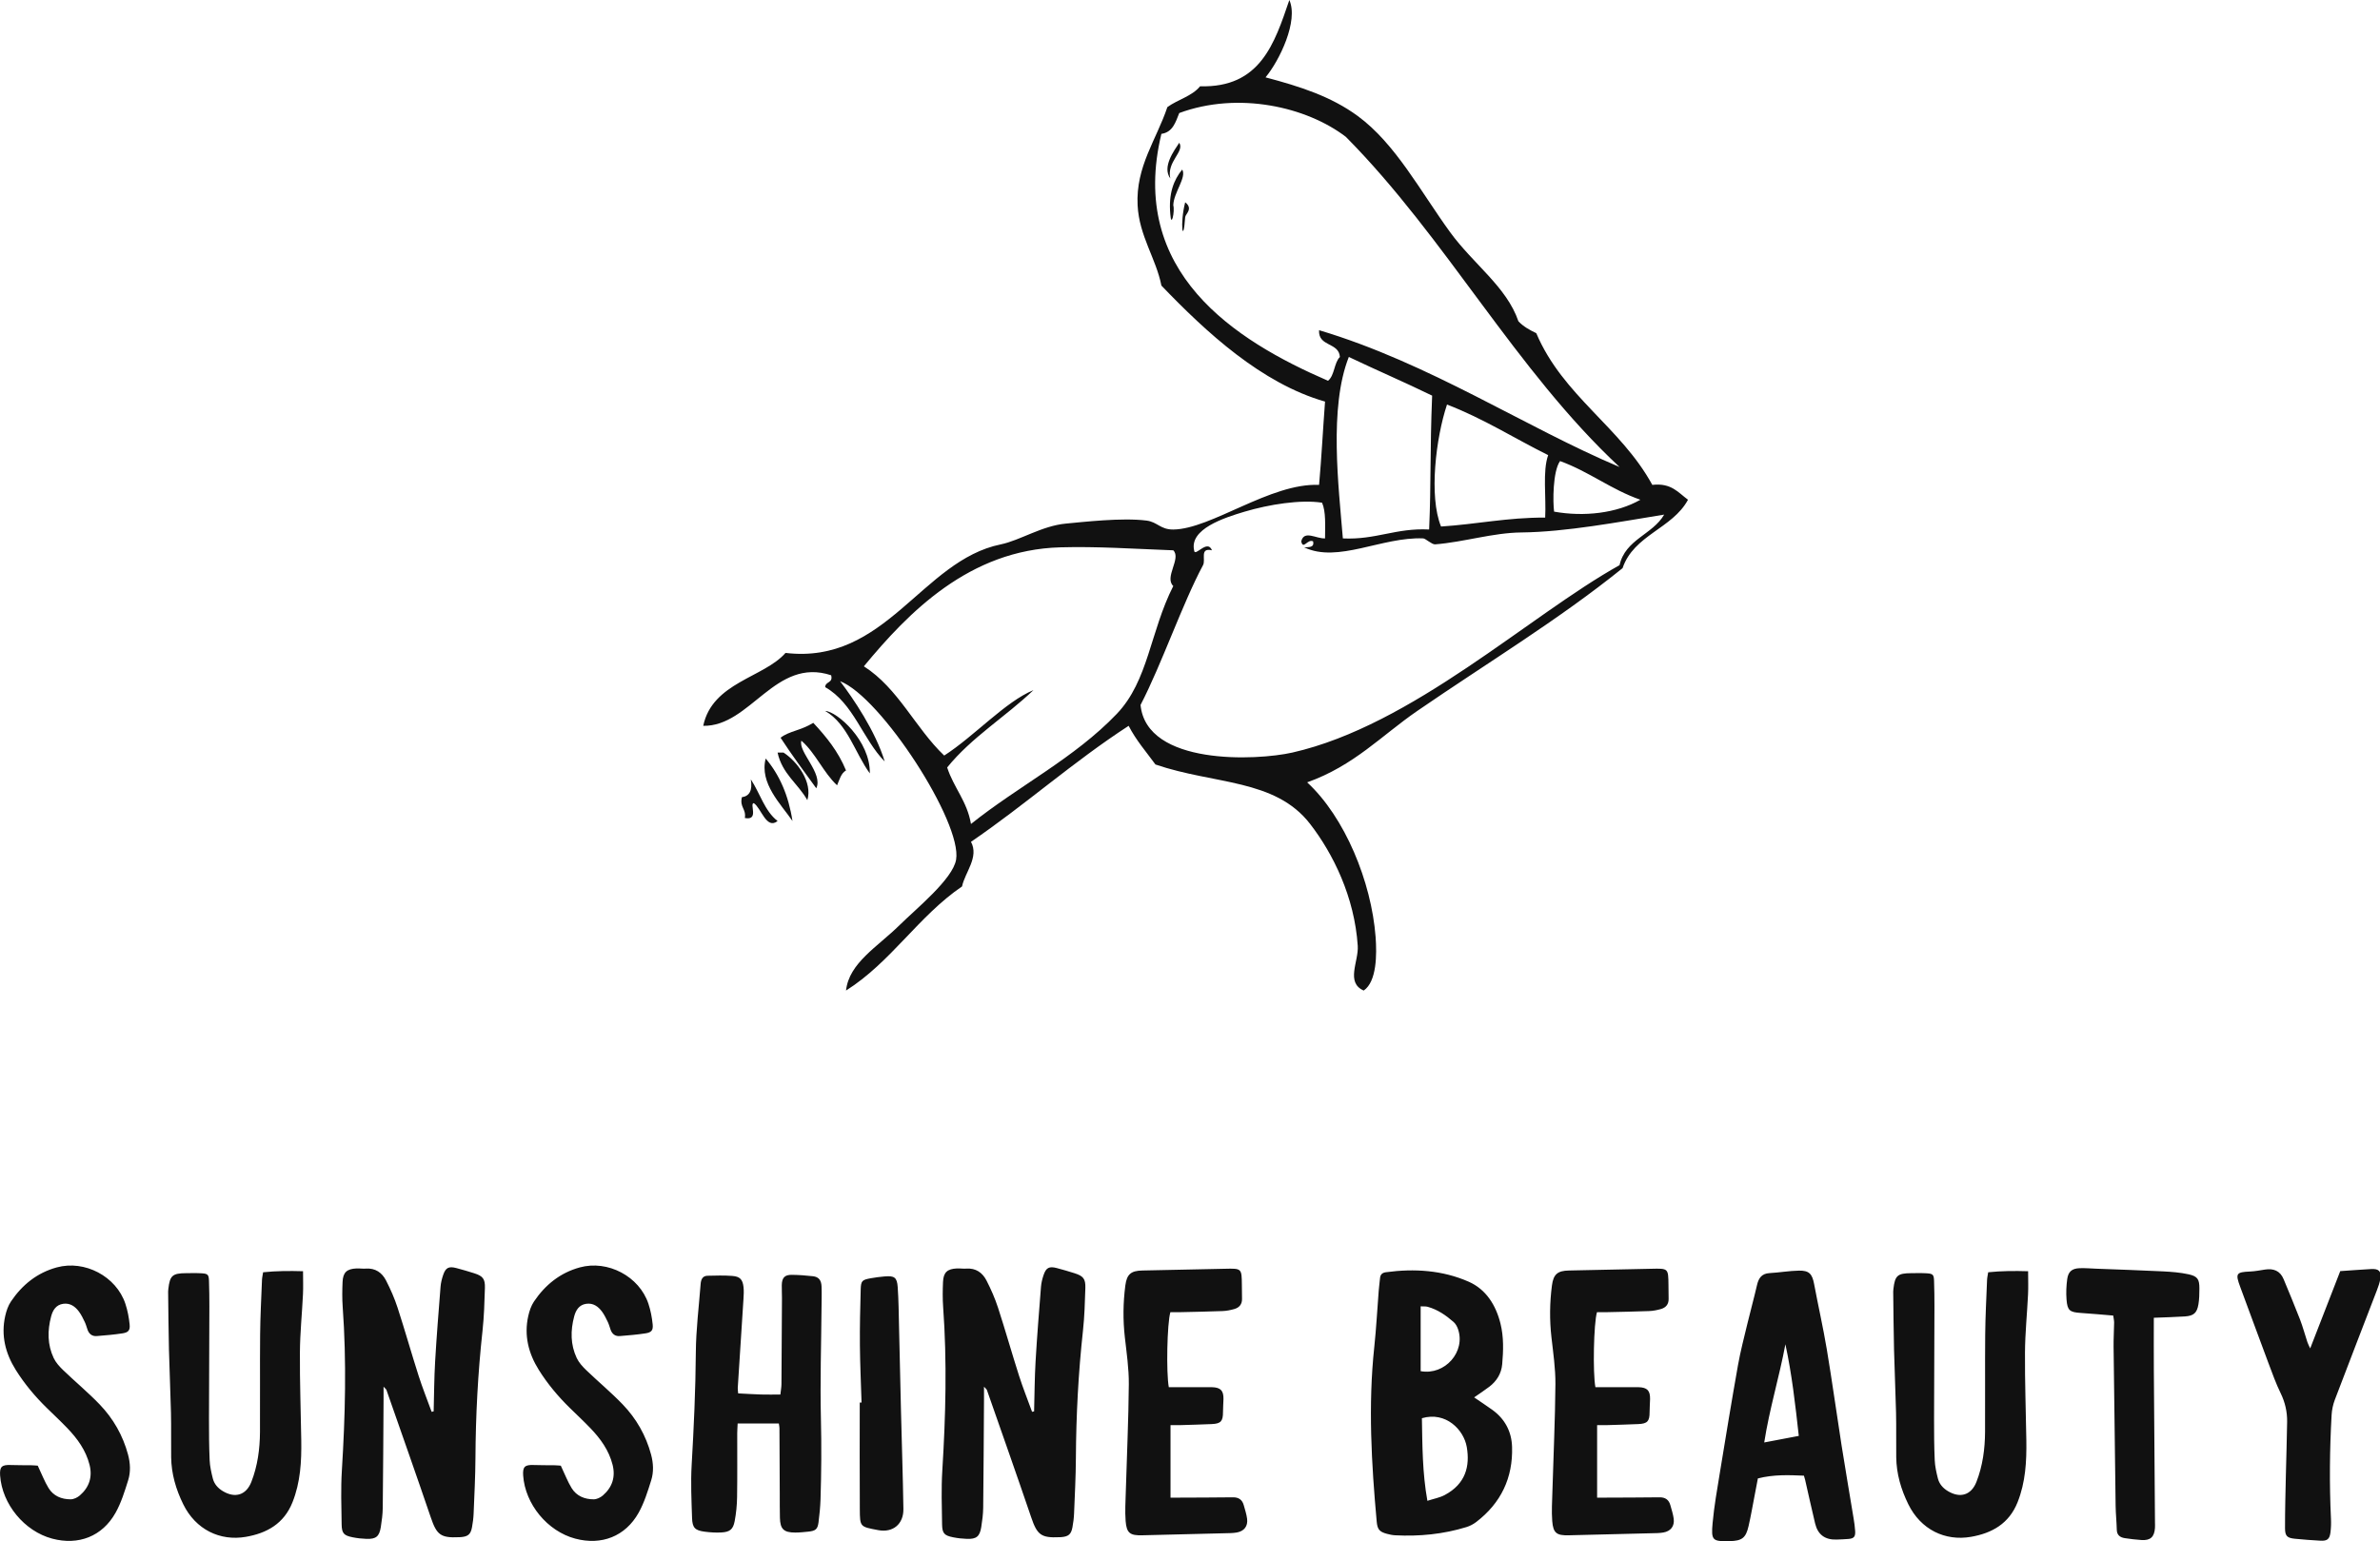 <svg width="220" height="142.48" viewBox="0 -5 220 142.48" class="css-1j8o68f">
    <defs id="SvgjsDefs1308">

    </defs>
    <g id="SvgjsG1309" featurekey="symbolFeature-0" transform="matrix(1.074,0,0,1.074,52.262,-13.012)" fill="#111111">
        <path xmlns="http://www.w3.org/2000/svg" fill-rule="evenodd" clip-rule="evenodd" d="M52.834,19.751c0.491,0.759-1.105,1.618-0.769,3.073  C51.341,21.833,52.391,20.427,52.834,19.751z">

        </path>
        <path xmlns="http://www.w3.org/2000/svg" fill-rule="evenodd" clip-rule="evenodd" d="M53.089,22.056c0.4,0.667-0.739,1.982-0.768,3.073  c0.148,0.521-0.174,2.018-0.256,0.769C51.904,24.115,52.359,22.948,53.089,22.056z">

        </path>
        <path xmlns="http://www.w3.org/2000/svg" fill-rule="evenodd" clip-rule="evenodd" d="M53.346,24.873c0.718,0.56,0.019,1.01,0,1.28  C53.175,28.657,52.861,26.742,53.346,24.873z">

        </path>
        <path xmlns="http://www.w3.org/2000/svg" fill-rule="evenodd" clip-rule="evenodd" d="M20.313,71.221c-0.301,0.952,1.896,2.818,1.281,4.097  c-1.04-1.436-2.1-2.851-3.073-4.353c0.759-0.583,1.69-0.593,2.816-1.28c1.113,1.191,2.148,2.462,2.817,4.097  c-0.438,0.246-0.562,0.805-0.769,1.28C22.192,73.952,21.545,72.296,20.313,71.221z">

        </path>
        <path xmlns="http://www.w3.org/2000/svg" fill-rule="evenodd" clip-rule="evenodd" d="M20.825,76.342c-0.797-1.423-2.172-2.266-2.561-4.097c0.171,0,0.342,0,0.512,0  C19.944,73,21.295,74.79,20.825,76.342z">

        </path><path xmlns="http://www.w3.org/2000/svg" fill-rule="evenodd" clip-rule="evenodd" d="M17.241,72.757c1.172,1.388,1.965,3.155,2.305,5.378  C18.565,76.695,16.684,74.891,17.241,72.757z"></path><path xmlns="http://www.w3.org/2000/svg" fill-rule="evenodd" clip-rule="evenodd" d="M16.217,76.598c-0.401,0.022,0.49,1.526-0.77,1.28  c0.126-0.809-0.46-0.905-0.255-1.792c0.676-0.093,0.921-0.615,0.768-1.536c0.786,1.177,1.189,2.735,2.305,3.585  C17.304,78.914,16.847,77.001,16.217,76.598z"></path><path xmlns="http://www.w3.org/2000/svg" fill-rule="evenodd" clip-rule="evenodd" d="M23.643,66.1c1.108,1.452,3.048,4.291,3.841,6.914  c-1.903-1.94-2.674-5.011-5.122-6.401c0.004-0.511,0.698-0.327,0.512-1.024c-4.816-1.593-6.945,4.425-11.01,4.353  c0.784-3.74,5.217-4.144,7.083-6.276c8.632,1.026,11.715-7.954,18.523-9.343c1.653-0.339,3.551-1.607,5.633-1.793  c1.409-0.127,4.792-0.528,6.914-0.257c0.943,0.12,1.194,0.781,2.305,0.77c3.265-0.036,8.36-4.023,12.547-3.842  c0.211-2.351,0.333-4.789,0.513-7.171c-5.462-1.562-10.229-5.969-14.083-9.985c-0.469-2.358-1.914-4.261-2.049-6.914  c-0.17-3.337,1.627-5.653,2.561-8.45c0.887-0.649,2.132-0.941,2.816-1.793c5.179,0.144,6.401-3.67,7.683-7.426  c0.801,1.803-0.841,5.199-2.049,6.658c2.991,0.79,5.64,1.644,7.938,3.328c3.236,2.374,5.397,6.489,7.938,9.987  c2.014,2.772,4.872,4.713,5.889,7.682c0.411,0.443,0.958,0.75,1.537,1.024c2.285,5.397,7.275,8.089,9.986,13.06  c1.641-0.189,2.234,0.667,3.073,1.28c-1.346,2.495-4.662,3.02-5.633,5.89c-5.57,4.49-11.607,8.124-17.67,12.291  c-3.076,2.115-5.433,4.708-9.475,6.146c3.246,3,5.529,8.551,5.891,13.314c0.111,1.492,0.105,3.835-1.024,4.609  c-1.574-0.691-0.426-2.508-0.513-3.841c-0.276-4.206-2.114-7.932-4.098-10.498c-3.019-3.909-8.27-3.388-13.314-5.121  c-0.792-1.087-1.669-2.087-2.306-3.329c-4.762,3.089-8.902,6.803-13.57,9.986c0.714,1.322-0.528,2.646-0.769,3.841  c-3.758,2.559-6.114,6.519-9.986,8.962c0.26-2.381,2.715-3.762,4.609-5.633c1.423-1.407,4.579-3.954,4.865-5.634  C34.172,78.266,27.153,67.445,23.643,66.1z M67.173,19.24c-3.375-2.584-9.246-3.932-14.339-2.049  c-0.315,0.794-0.564,1.656-1.536,1.792c-2.874,11.905,6.292,17.776,14.34,21.255c0.572-0.451,0.512-1.537,1.023-2.05  c-0.083-1.282-1.875-0.857-1.793-2.304c9.533,2.843,17.754,8.365,25.862,11.778C81.763,39.303,75.798,27.942,67.173,19.24z   M75.366,52.785c3.049-0.195,5.705-0.783,8.963-0.769c0.096-1.782-0.236-3.992,0.257-5.377c-2.911-1.442-5.561-3.147-8.706-4.354  C74.928,45.13,74.302,50.187,75.366,52.785z M74.6,41.517c-2.351-1.149-4.803-2.196-7.17-3.329  c-1.721,4.347-0.882,11.132-0.513,15.621c2.863,0.132,4.55-0.914,7.425-0.768C74.521,48.9,74.402,46.408,74.6,41.517z   M85.098,51.504c2.564,0.457,5.372,0.146,7.426-1.024c-2.531-0.884-4.407-2.421-6.914-3.329  C84.976,48.033,84.984,50.704,85.098,51.504z M58.467,51.504c-1.799,0.534-4.761,1.503-4.353,3.329c0.035,0.659,1.142-1.02,1.536,0  c-1.087-0.25-0.512,0.805-0.769,1.278c-1.771,3.301-3.551,8.517-5.378,12.037c0.52,5.231,9.985,4.792,13.06,4.097  c10.361-2.347,20.371-11.793,28.167-16.134c0.501-2.229,2.841-2.621,3.841-4.352c-3.948,0.639-8.448,1.495-12.29,1.536  c-2.466,0.027-4.933,0.828-7.426,1.025c-0.277,0.02-0.819-0.504-1.024-0.513c-3.542-0.15-7.348,2.158-10.243,0.769  c0.403-0.024,0.888,0.034,0.77-0.512c-0.479-0.246-0.857,0.766-1.024,0c0.24-1.002,1.29-0.218,2.048-0.257  c0.005-1.114,0.084-2.305-0.257-3.073C63.293,50.448,60.568,50.88,58.467,51.504z M32.86,73.526  c0.562,1.742,1.714,2.896,2.049,4.865c4.121-3.295,8.897-5.659,12.547-9.475c2.729-2.853,2.862-7.061,4.865-11.01  c-0.799-0.748,0.712-2.375,0-3.073c-3.513-0.131-6.528-0.345-9.73-0.256c-7.816,0.214-13.068,5.601-16.9,10.242  c2.969,1.897,4.422,5.309,6.914,7.682c2.597-1.671,5.263-4.637,7.682-5.633C37.888,69.163,34.957,70.929,32.86,73.526z"></path><path xmlns="http://www.w3.org/2000/svg" fill-rule="evenodd" clip-rule="evenodd" d="M26.203,74.038c-1.294-1.78-1.901-4.244-3.842-5.377  C23.373,68.701,26.259,71.229,26.203,74.038z"></path></g><g id="SvgjsG1310" featurekey="nameFeature-0" transform="matrix(0.881,0,0,0.881,-1.762,101.829)" fill="#111111"><path d="M5.251 32.507 c0.284 0.005 0.568 0.035 0.71 0.045 c0.437 0.921 0.721 1.676 1.135 2.351 c0.512 0.836 1.368 1.183 2.32 1.18 c0.32 -0.001 0.698 -0.182 0.949 -0.397 c0.994 -0.854 1.354 -1.946 1.029 -3.23 c-0.385 -1.524 -1.278 -2.749 -2.344 -3.857 c-0.696 -0.723 -1.431 -1.41 -2.148 -2.112 c-1.232 -1.206 -2.333 -2.522 -3.248 -3.983 c-1.089 -1.74 -1.564 -3.622 -1.107 -5.661 c0.118 -0.527 0.303 -1.078 0.602 -1.521 c1.176 -1.746 2.744 -3.011 4.804 -3.576 c2.934 -0.805 6.246 0.94 7.2 3.812 c0.232 0.699 0.374 1.441 0.448 2.174 c0.062 0.616 -0.132 0.837 -0.744 0.933 c-0.894 0.14 -1.799 0.211 -2.701 0.286 c-0.476 0.039 -0.802 -0.202 -0.966 -0.653 c-0.099 -0.274 -0.17 -0.561 -0.295 -0.821 c-0.182 -0.378 -0.366 -0.763 -0.614 -1.097 c-0.403 -0.542 -0.93 -0.919 -1.656 -0.814 c-0.752 0.109 -1.087 0.674 -1.26 1.322 c-0.395 1.478 -0.396 2.96 0.265 4.364 c0.226 0.479 0.615 0.906 1.003 1.28 c1.26 1.212 2.611 2.333 3.821 3.591 c1.431 1.489 2.441 3.258 2.981 5.271 c0.24 0.894 0.286 1.815 0.013 2.686 c-0.366 1.166 -0.733 2.363 -1.326 3.419 c-1.394 2.483 -3.895 3.441 -6.642 2.711 c-2.92 -0.776 -5.264 -3.618 -5.469 -6.63 c-0.062 -0.912 0.176 -1.134 1.109 -1.097 c0.71 0.028 1.422 0.014 2.133 0.027 z M29.487 13.084 c0.009 -0.254 0.07 -0.505 0.119 -0.828 c1.387 -0.145 2.752 -0.151 4.189 -0.11 c0 0.877 0.031 1.647 -0.006 2.414 c-0.098 2.038 -0.309 4.073 -0.322 6.111 c-0.02 3.075 0.095 6.15 0.142 9.226 c0.034 2.21 -0.082 4.386 -0.918 6.49 c-0.898 2.259 -2.7 3.256 -4.9 3.635 c-2.708 0.467 -5.255 -0.757 -6.565 -3.419 c-0.768 -1.562 -1.247 -3.194 -1.268 -4.942 c-0.019 -1.554 0.015 -3.109 -0.02 -4.662 c-0.05 -2.201 -0.158 -4.4 -0.211 -6.601 c-0.049 -2.038 -0.06 -4.076 -0.087 -6.114 c-0.001 -0.097 0.012 -0.194 0.023 -0.29 c0.162 -1.393 0.431 -1.632 1.862 -1.643 c0.55 -0.004 1.103 -0.021 1.652 0.015 c0.625 0.041 0.727 0.149 0.749 0.77 c0.031 0.907 0.043 1.814 0.041 2.721 c-0.01 3.918 -0.035 7.837 -0.04 11.756 c-0.002 1.457 0.005 2.916 0.07 4.372 c0.028 0.64 0.174 1.282 0.331 1.906 c0.147 0.586 0.534 1.025 1.058 1.337 c1.287 0.767 2.446 0.415 2.989 -0.978 c0.653 -1.678 0.891 -3.446 0.902 -5.236 c0.022 -3.4 -0.016 -6.8 0.015 -10.2 c0.017 -1.91 0.121 -3.819 0.195 -5.728 z M47.287 26.901 c0.07 -0.015 0.142 -0.031 0.213 -0.047 c0.048 -1.744 0.053 -3.49 0.154 -5.23 c0.152 -2.617 0.363 -5.23 0.569 -7.844 c0.033 -0.415 0.137 -0.833 0.27 -1.228 c0.264 -0.784 0.592 -0.949 1.399 -0.735 c0.624 0.165 1.245 0.346 1.86 0.542 c0.911 0.291 1.156 0.587 1.126 1.551 c-0.047 1.488 -0.087 2.981 -0.249 4.46 c-0.486 4.448 -0.719 8.906 -0.744 13.379 c-0.011 1.942 -0.113 3.884 -0.191 5.826 c-0.019 0.484 -0.082 0.97 -0.171 1.446 c-0.138 0.741 -0.421 0.969 -1.18 1.03 c-0.064 0.005 -0.13 0.004 -0.194 0.007 c-1.917 0.09 -2.33 -0.256 -2.948 -2.071 c-1.522 -4.47 -3.096 -8.923 -4.654 -13.38 c-0.028 -0.078 -0.116 -0.135 -0.303 -0.344 c0 0.549 0.002 0.948 -0 1.346 c-0.025 3.786 -0.042 7.571 -0.085 11.356 c-0.008 0.677 -0.096 1.359 -0.203 2.029 c-0.16 0.994 -0.507 1.273 -1.502 1.24 c-0.483 -0.016 -0.971 -0.07 -1.444 -0.165 c-0.933 -0.186 -1.151 -0.409 -1.165 -1.369 c-0.027 -1.874 -0.093 -3.755 0.023 -5.623 c0.355 -5.728 0.504 -11.452 0.088 -17.183 c-0.063 -0.87 -0.051 -1.75 -0.013 -2.622 c0.044 -1.007 0.447 -1.373 1.465 -1.418 c0.322 -0.014 0.649 0.042 0.971 0.018 c1.004 -0.075 1.704 0.425 2.127 1.25 c0.471 0.917 0.89 1.873 1.209 2.852 c0.77 2.368 1.446 4.767 2.204 7.139 c0.409 1.279 0.91 2.528 1.369 3.791 z M60.131 32.507 c0.284 0.005 0.568 0.035 0.71 0.045 c0.437 0.921 0.721 1.676 1.135 2.351 c0.512 0.836 1.368 1.183 2.32 1.18 c0.32 -0.001 0.698 -0.182 0.949 -0.397 c0.994 -0.854 1.354 -1.946 1.029 -3.23 c-0.385 -1.524 -1.278 -2.749 -2.344 -3.857 c-0.696 -0.723 -1.431 -1.41 -2.148 -2.112 c-1.232 -1.206 -2.333 -2.522 -3.248 -3.983 c-1.089 -1.74 -1.564 -3.622 -1.107 -5.661 c0.118 -0.527 0.303 -1.078 0.602 -1.521 c1.176 -1.746 2.744 -3.011 4.804 -3.576 c2.934 -0.805 6.246 0.94 7.2 3.812 c0.232 0.699 0.374 1.441 0.448 2.174 c0.062 0.616 -0.132 0.837 -0.744 0.933 c-0.894 0.14 -1.799 0.211 -2.701 0.286 c-0.476 0.039 -0.802 -0.202 -0.966 -0.653 c-0.099 -0.274 -0.17 -0.561 -0.295 -0.821 c-0.182 -0.378 -0.366 -0.763 -0.614 -1.097 c-0.403 -0.542 -0.93 -0.919 -1.656 -0.814 c-0.752 0.109 -1.087 0.674 -1.26 1.322 c-0.395 1.478 -0.396 2.96 0.265 4.364 c0.226 0.479 0.615 0.906 1.003 1.28 c1.26 1.212 2.611 2.333 3.821 3.591 c1.431 1.489 2.441 3.258 2.981 5.271 c0.24 0.894 0.286 1.815 0.013 2.686 c-0.366 1.166 -0.733 2.363 -1.326 3.419 c-1.394 2.483 -3.895 3.441 -6.642 2.711 c-2.92 -0.776 -5.264 -3.618 -5.469 -6.63 c-0.062 -0.912 0.176 -1.134 1.109 -1.097 c0.71 0.028 1.422 0.014 2.133 0.027 z M79.407 24.373 c-0.011 0.157 0.021 0.316 0.044 0.594 c0.865 0.043 1.636 0.094 2.409 0.117 c0.644 0.019 1.29 0.004 2.019 0.004 c0.043 -0.403 0.11 -0.749 0.113 -1.094 c0.025 -3.011 0.04 -6.022 0.054 -9.034 c0.002 -0.453 -0.028 -0.907 -0.019 -1.36 c0.016 -0.766 0.302 -1.083 1.048 -1.074 c0.743 0.008 1.489 0.062 2.227 0.147 c0.592 0.068 0.873 0.411 0.898 1.075 c0.028 0.712 0.004 1.425 -0.002 2.138 c-0.032 3.918 -0.16 7.838 -0.065 11.752 c0.068 2.82 0.047 5.632 -0.041 8.448 c-0.026 0.807 -0.107 1.616 -0.211 2.417 c-0.094 0.725 -0.309 0.895 -1.081 0.974 c-0.45 0.046 -0.903 0.095 -1.355 0.095 c-1.207 0.001 -1.584 -0.36 -1.613 -1.538 c-0.021 -0.842 -0.014 -1.684 -0.017 -2.527 c-0.011 -2.3 -0.019 -4.6 -0.032 -6.9 c-0.001 -0.126 -0.032 -0.253 -0.063 -0.478 l-4.323 0 c-0.015 0.344 -0.044 0.689 -0.045 1.034 c-0.004 2.236 0.019 4.471 -0.015 6.706 c-0.013 0.837 -0.098 1.683 -0.253 2.505 c-0.165 0.873 -0.511 1.141 -1.406 1.189 c-0.577 0.031 -1.165 -0.006 -1.739 -0.081 c-1.015 -0.134 -1.294 -0.405 -1.327 -1.442 c-0.058 -1.844 -0.149 -3.696 -0.043 -5.535 c0.227 -3.945 0.411 -7.887 0.439 -11.841 c0.017 -2.39 0.321 -4.778 0.503 -7.166 c0.034 -0.449 0.179 -0.862 0.719 -0.875 c0.872 -0.021 1.748 -0.049 2.615 0.019 c0.798 0.062 1.079 0.379 1.167 1.168 c0.046 0.415 0.02 0.84 -0.006 1.259 c-0.196 3.102 -0.401 6.204 -0.598 9.306 z M92.206 25.93 c0.064 -0.001 0.127 -0.002 0.19 -0.002 c-0.061 -2.005 -0.156 -4.011 -0.173 -6.017 c-0.017 -1.941 0.03 -3.884 0.083 -5.826 c0.025 -0.934 0.135 -1.032 1.051 -1.201 c0.477 -0.088 0.961 -0.147 1.444 -0.19 c1.033 -0.092 1.316 0.092 1.388 1.114 c0.098 1.386 0.106 2.779 0.14 4.169 c0.072 2.943 0.132 5.887 0.204 8.83 c0.084 3.43 0.202 6.859 0.254 10.289 c0.024 1.579 -1.089 2.518 -2.653 2.219 c-1.907 -0.365 -1.908 -0.317 -1.921 -2.223 c-0.026 -3.721 -0.007 -7.442 -0.007 -11.163 z M110.287 26.901 c0.07 -0.015 0.142 -0.031 0.213 -0.047 c0.048 -1.744 0.053 -3.49 0.154 -5.23 c0.152 -2.617 0.363 -5.23 0.569 -7.844 c0.033 -0.415 0.137 -0.833 0.27 -1.228 c0.264 -0.784 0.592 -0.949 1.399 -0.735 c0.624 0.165 1.245 0.346 1.86 0.542 c0.911 0.291 1.156 0.587 1.126 1.551 c-0.047 1.488 -0.087 2.981 -0.249 4.46 c-0.486 4.448 -0.719 8.906 -0.744 13.379 c-0.011 1.942 -0.113 3.884 -0.191 5.826 c-0.019 0.484 -0.082 0.97 -0.171 1.446 c-0.138 0.741 -0.421 0.969 -1.18 1.03 c-0.064 0.005 -0.13 0.004 -0.194 0.007 c-1.917 0.09 -2.33 -0.256 -2.948 -2.071 c-1.522 -4.47 -3.096 -8.923 -4.654 -13.38 c-0.028 -0.078 -0.116 -0.135 -0.303 -0.344 c0 0.549 0.002 0.948 -0 1.346 c-0.025 3.786 -0.042 7.571 -0.085 11.356 c-0.008 0.677 -0.096 1.359 -0.203 2.029 c-0.16 0.994 -0.507 1.273 -1.502 1.24 c-0.483 -0.016 -0.971 -0.07 -1.444 -0.165 c-0.933 -0.186 -1.151 -0.409 -1.165 -1.369 c-0.027 -1.874 -0.093 -3.755 0.023 -5.623 c0.355 -5.728 0.504 -11.452 0.088 -17.183 c-0.063 -0.87 -0.051 -1.75 -0.013 -2.622 c0.044 -1.007 0.447 -1.373 1.465 -1.418 c0.322 -0.014 0.649 0.042 0.971 0.018 c1.004 -0.075 1.704 0.425 2.127 1.25 c0.471 0.917 0.89 1.873 1.209 2.852 c0.77 2.368 1.446 4.767 2.204 7.139 c0.409 1.279 0.91 2.528 1.369 3.791 z M125.814 16.444 c-0.348 0.008 -0.699 0.001 -1.014 0.001 c-0.348 1.155 -0.448 6.376 -0.166 7.869 l3.556 0 c0.324 0 0.648 -0.007 0.972 0.002 c0.906 0.026 1.224 0.352 1.208 1.248 c-0.008 0.452 -0.051 0.903 -0.05 1.355 c0.003 0.96 -0.221 1.225 -1.169 1.267 c-1.132 0.05 -2.265 0.079 -3.398 0.113 c-0.288 0.009 -0.576 0.001 -0.939 0.001 l0 7.606 c0.263 0 0.539 0.001 0.815 0 c1.909 -0.009 3.818 -0.009 5.727 -0.034 c0.613 -0.008 0.985 0.256 1.144 0.83 c0.129 0.467 0.285 0.933 0.348 1.41 c0.103 0.784 -0.301 1.316 -1.086 1.453 c-0.412 0.072 -0.838 0.067 -1.258 0.078 c-2.881 0.073 -5.762 0.135 -8.643 0.214 c-1.279 0.035 -1.658 -0.214 -1.757 -1.492 c-0.08 -1.028 -0.011 -2.069 0.018 -3.104 c0.108 -3.754 0.286 -7.508 0.316 -11.263 c0.013 -1.644 -0.233 -3.293 -0.418 -4.934 c-0.205 -1.814 -0.183 -3.618 0.053 -5.424 c0.153 -1.172 0.588 -1.548 1.782 -1.57 c2.881 -0.053 5.761 -0.113 8.641 -0.182 c1.787 -0.043 1.786 -0.052 1.804 1.69 c0.005 0.486 0.003 0.972 0.016 1.458 c0.015 0.572 -0.284 0.926 -0.8 1.075 c-0.401 0.116 -0.823 0.199 -1.239 0.215 c-1.487 0.058 -2.975 0.083 -4.462 0.117 z M158.254 24.274 c-0.486 0.372 -1.002 0.706 -1.583 1.112 c0.675 0.461 1.295 0.869 1.898 1.301 c1.326 0.951 2.03 2.284 2.081 3.881 c0.105 3.259 -1.165 5.91 -3.763 7.898 c-0.303 0.231 -0.664 0.419 -1.028 0.531 c-2.436 0.75 -4.936 0.992 -7.474 0.861 c-0.288 -0.015 -0.578 -0.078 -0.858 -0.152 c-0.783 -0.209 -1.004 -0.456 -1.079 -1.279 c-0.551 -6.098 -0.909 -12.199 -0.256 -18.316 c0.209 -1.962 0.31 -3.935 0.465 -5.902 c0.036 -0.452 0.097 -0.901 0.142 -1.352 c0.037 -0.382 0.244 -0.555 0.625 -0.607 c2.976 -0.401 5.922 -0.213 8.67 0.994 c1.831 0.804 2.863 2.466 3.343 4.407 c0.346 1.399 0.303 2.829 0.178 4.251 c-0.086 0.988 -0.58 1.776 -1.361 2.373 z M151.19 27.571 c0.052 2.845 0.044 5.704 0.576 8.669 c0.676 -0.219 1.29 -0.326 1.813 -0.604 c2.201 -1.168 2.668 -3.027 2.318 -5.048 c-0.31 -1.793 -2.183 -3.752 -4.708 -3.016 z M151.059 15.833 l0 6.801 c2.557 0.465 4.752 -2.055 3.913 -4.432 c-0.094 -0.265 -0.249 -0.546 -0.456 -0.727 c-0.805 -0.705 -1.681 -1.311 -2.731 -1.598 c-0.197 -0.054 -0.416 -0.028 -0.725 -0.044 z M170.574 16.444 c-0.348 0.008 -0.699 0.001 -1.014 0.001 c-0.348 1.155 -0.448 6.376 -0.166 7.869 l3.556 0 c0.324 0 0.648 -0.007 0.972 0.002 c0.906 0.026 1.224 0.352 1.208 1.248 c-0.008 0.452 -0.051 0.903 -0.05 1.355 c0.003 0.96 -0.221 1.225 -1.169 1.267 c-1.132 0.05 -2.265 0.079 -3.398 0.113 c-0.288 0.009 -0.576 0.001 -0.939 0.001 l0 7.606 c0.263 0 0.539 0.001 0.815 0 c1.909 -0.009 3.818 -0.009 5.727 -0.034 c0.613 -0.008 0.985 0.256 1.144 0.83 c0.129 0.467 0.285 0.933 0.348 1.41 c0.103 0.784 -0.301 1.316 -1.086 1.453 c-0.412 0.072 -0.838 0.067 -1.258 0.078 c-2.881 0.073 -5.762 0.135 -8.643 0.214 c-1.279 0.035 -1.658 -0.214 -1.757 -1.492 c-0.08 -1.028 -0.011 -2.069 0.018 -3.104 c0.108 -3.754 0.286 -7.508 0.316 -11.263 c0.013 -1.644 -0.233 -3.293 -0.418 -4.934 c-0.205 -1.814 -0.183 -3.618 0.053 -5.424 c0.153 -1.172 0.588 -1.548 1.782 -1.57 c2.881 -0.053 5.761 -0.113 8.641 -0.182 c1.787 -0.043 1.786 -0.052 1.804 1.69 c0.005 0.486 0.003 0.972 0.016 1.458 c0.015 0.572 -0.284 0.926 -0.8 1.075 c-0.401 0.116 -0.823 0.199 -1.239 0.215 c-1.487 0.058 -2.975 0.083 -4.462 0.117 z M191.412 34.085 c-0.034 -0.151 -0.086 -0.298 -0.141 -0.484 c-1.618 -0.068 -3.192 -0.13 -4.83 0.29 c-0.112 0.589 -0.223 1.184 -0.339 1.778 c-0.209 1.079 -0.394 2.164 -0.64 3.235 c-0.285 1.237 -0.693 1.536 -1.964 1.566 c-1.817 0.043 -1.976 -0.053 -1.806 -1.9 c0.162 -1.768 0.474 -3.524 0.761 -5.278 c0.616 -3.767 1.235 -7.533 1.902 -11.291 c0.26 -1.462 0.64 -2.903 0.986 -4.349 c0.324 -1.351 0.696 -2.691 1.008 -4.044 c0.169 -0.735 0.485 -1.218 1.32 -1.265 c1.03 -0.057 2.054 -0.241 3.083 -0.26 c1.08 -0.019 1.393 0.354 1.592 1.414 c0.429 2.287 0.947 4.558 1.331 6.852 c0.56 3.349 1.021 6.715 1.548 10.07 c0.402 2.556 0.844 5.106 1.262 7.659 c0.073 0.447 0.141 0.897 0.166 1.348 c0.033 0.582 -0.137 0.769 -0.698 0.816 c-0.419 0.036 -0.84 0.05 -1.26 0.064 c-1.2 0.041 -1.961 -0.514 -2.243 -1.683 c-0.363 -1.509 -0.693 -3.025 -1.04 -4.538 z M190.734 29.427 c-0.366 -3.299 -0.724 -6.469 -1.406 -9.616 c-0.636 3.431 -1.671 6.766 -2.221 10.305 c1.29 -0.245 2.445 -0.465 3.627 -0.689 z M210.487 13.084 c0.009 -0.254 0.07 -0.505 0.119 -0.828 c1.387 -0.145 2.752 -0.151 4.189 -0.11 c0 0.877 0.031 1.647 -0.006 2.414 c-0.098 2.038 -0.309 4.073 -0.322 6.111 c-0.02 3.075 0.095 6.15 0.142 9.226 c0.034 2.21 -0.082 4.386 -0.918 6.49 c-0.898 2.259 -2.7 3.256 -4.9 3.635 c-2.708 0.467 -5.255 -0.757 -6.565 -3.419 c-0.768 -1.562 -1.247 -3.194 -1.268 -4.942 c-0.019 -1.554 0.015 -3.109 -0.02 -4.662 c-0.05 -2.201 -0.158 -4.4 -0.211 -6.601 c-0.049 -2.038 -0.06 -4.076 -0.087 -6.114 c-0.001 -0.097 0.012 -0.194 0.023 -0.29 c0.162 -1.393 0.431 -1.632 1.862 -1.643 c0.55 -0.004 1.103 -0.021 1.652 0.015 c0.625 0.041 0.727 0.149 0.749 0.77 c0.031 0.907 0.043 1.814 0.041 2.721 c-0.01 3.918 -0.035 7.837 -0.04 11.756 c-0.002 1.457 0.005 2.916 0.07 4.372 
    
    
    
    c0.028 0.64 0.174 1.282 0.331 1.906 c0.147 0.586 0.534 1.025 1.058 1.337 c1.287 0.767 2.446 0.415 2.989 -0.978 c0.653 -1.678 0.891 -3.446 0.902 -5.236 c0.022 -3.4 -0.016 -6.8 0.015 -10.2 c0.017 -1.91 0.121 -3.819 0.195 -5.728 z M231.24 16.892 c-1.032 0.067 -2.066 0.09 -3.255 0.139 c0 1.89 -0.01 3.666 0.002 5.443 c0.035 5.341 0.079 10.681 0.119 16.022 c0.002 0.194 0.013 0.389 0 0.582 c-0.064 0.96 -0.483 1.344 -1.429 1.276 c-0.58 -0.042 -1.161 -0.104 -1.735 -0.195 c-0.485 -0.077 -0.83 -0.307 -0.843 -0.884 c-0.019 -0.838 -0.11 -1.675 -0.122 -2.513 c-0.08 -5.566 -0.151 -11.132 -0.214 -16.698 c-0.009 -0.841 0.046 -1.683 0.056 -2.524 c0.003 -0.217 -0.053 -0.436 -0.093 -0.74 c-1.148 -0.094 -2.268 -0.201 -3.391 -0.274 c-1.177 -0.076 -1.42 -0.247 -1.51 -1.422 c-0.054 -0.703 -0.023 -1.425 0.072 -2.124 c0.108 -0.801 0.504 -1.122 1.31 -1.152 c0.58 -0.021 1.164 0.032 1.746 0.054 c2.328 0.09 4.656 0.164 6.982 0.28 c0.9 0.045 1.811 0.115 2.688 0.305 c0.96 0.209 1.148 0.527 1.144 1.502 c-0.002 0.548 -0.01 1.105 -0.1 1.643 c-0.155 0.92 -0.499 1.219 -1.428 1.28 z M244.101 19.596 c0.068 0.205 0.177 0.398 0.292 0.65 c1.08 -2.778 2.131 -5.483 3.153 -8.112 c1.176 -0.08 2.207 -0.158 3.239 -0.216 c0.814 -0.046 1.087 0.23 0.964 1.022 c-0.063 0.411 -0.207 0.815 -0.357 1.205 c-1.472 3.835 -2.961 7.663 -4.419 11.503 c-0.19 0.502 -0.305 1.055 -0.335 1.591 c-0.203 3.622 -0.238 7.247 -0.067 10.873 c0.023 0.483 0.009 0.975 -0.053 1.454 c-0.089 0.694 -0.347 0.899 -1.041 0.86 c-0.901 -0.051 -1.802 -0.113 -2.699 -0.205 c-0.805 -0.083 -1.026 -0.284 -1.027 -1.112 c-0.003 -1.877 0.049 -3.754 0.09 -5.631 c0.039 -1.844 0.109 -3.688 0.131 -5.533 c0.013 -1.045 -0.211 -2.037 -0.679 -2.997 c-0.495 -1.015 -0.878 -2.086 -1.276 -3.145 c-0.999 -2.665 -1.975 -5.338 -2.966 -8.006 c-0.527 -1.418 -0.43 -1.558 1.043 -1.62 c0.514 -0.021 1.026 -0.124 1.536 -0.202 c0.903 -0.14 1.604 0.113 1.973 1.006 c0.579 1.403 1.17 2.801 1.716 4.218 c0.302 0.783 0.516 1.6 0.781 2.398 z"></path></g></svg>